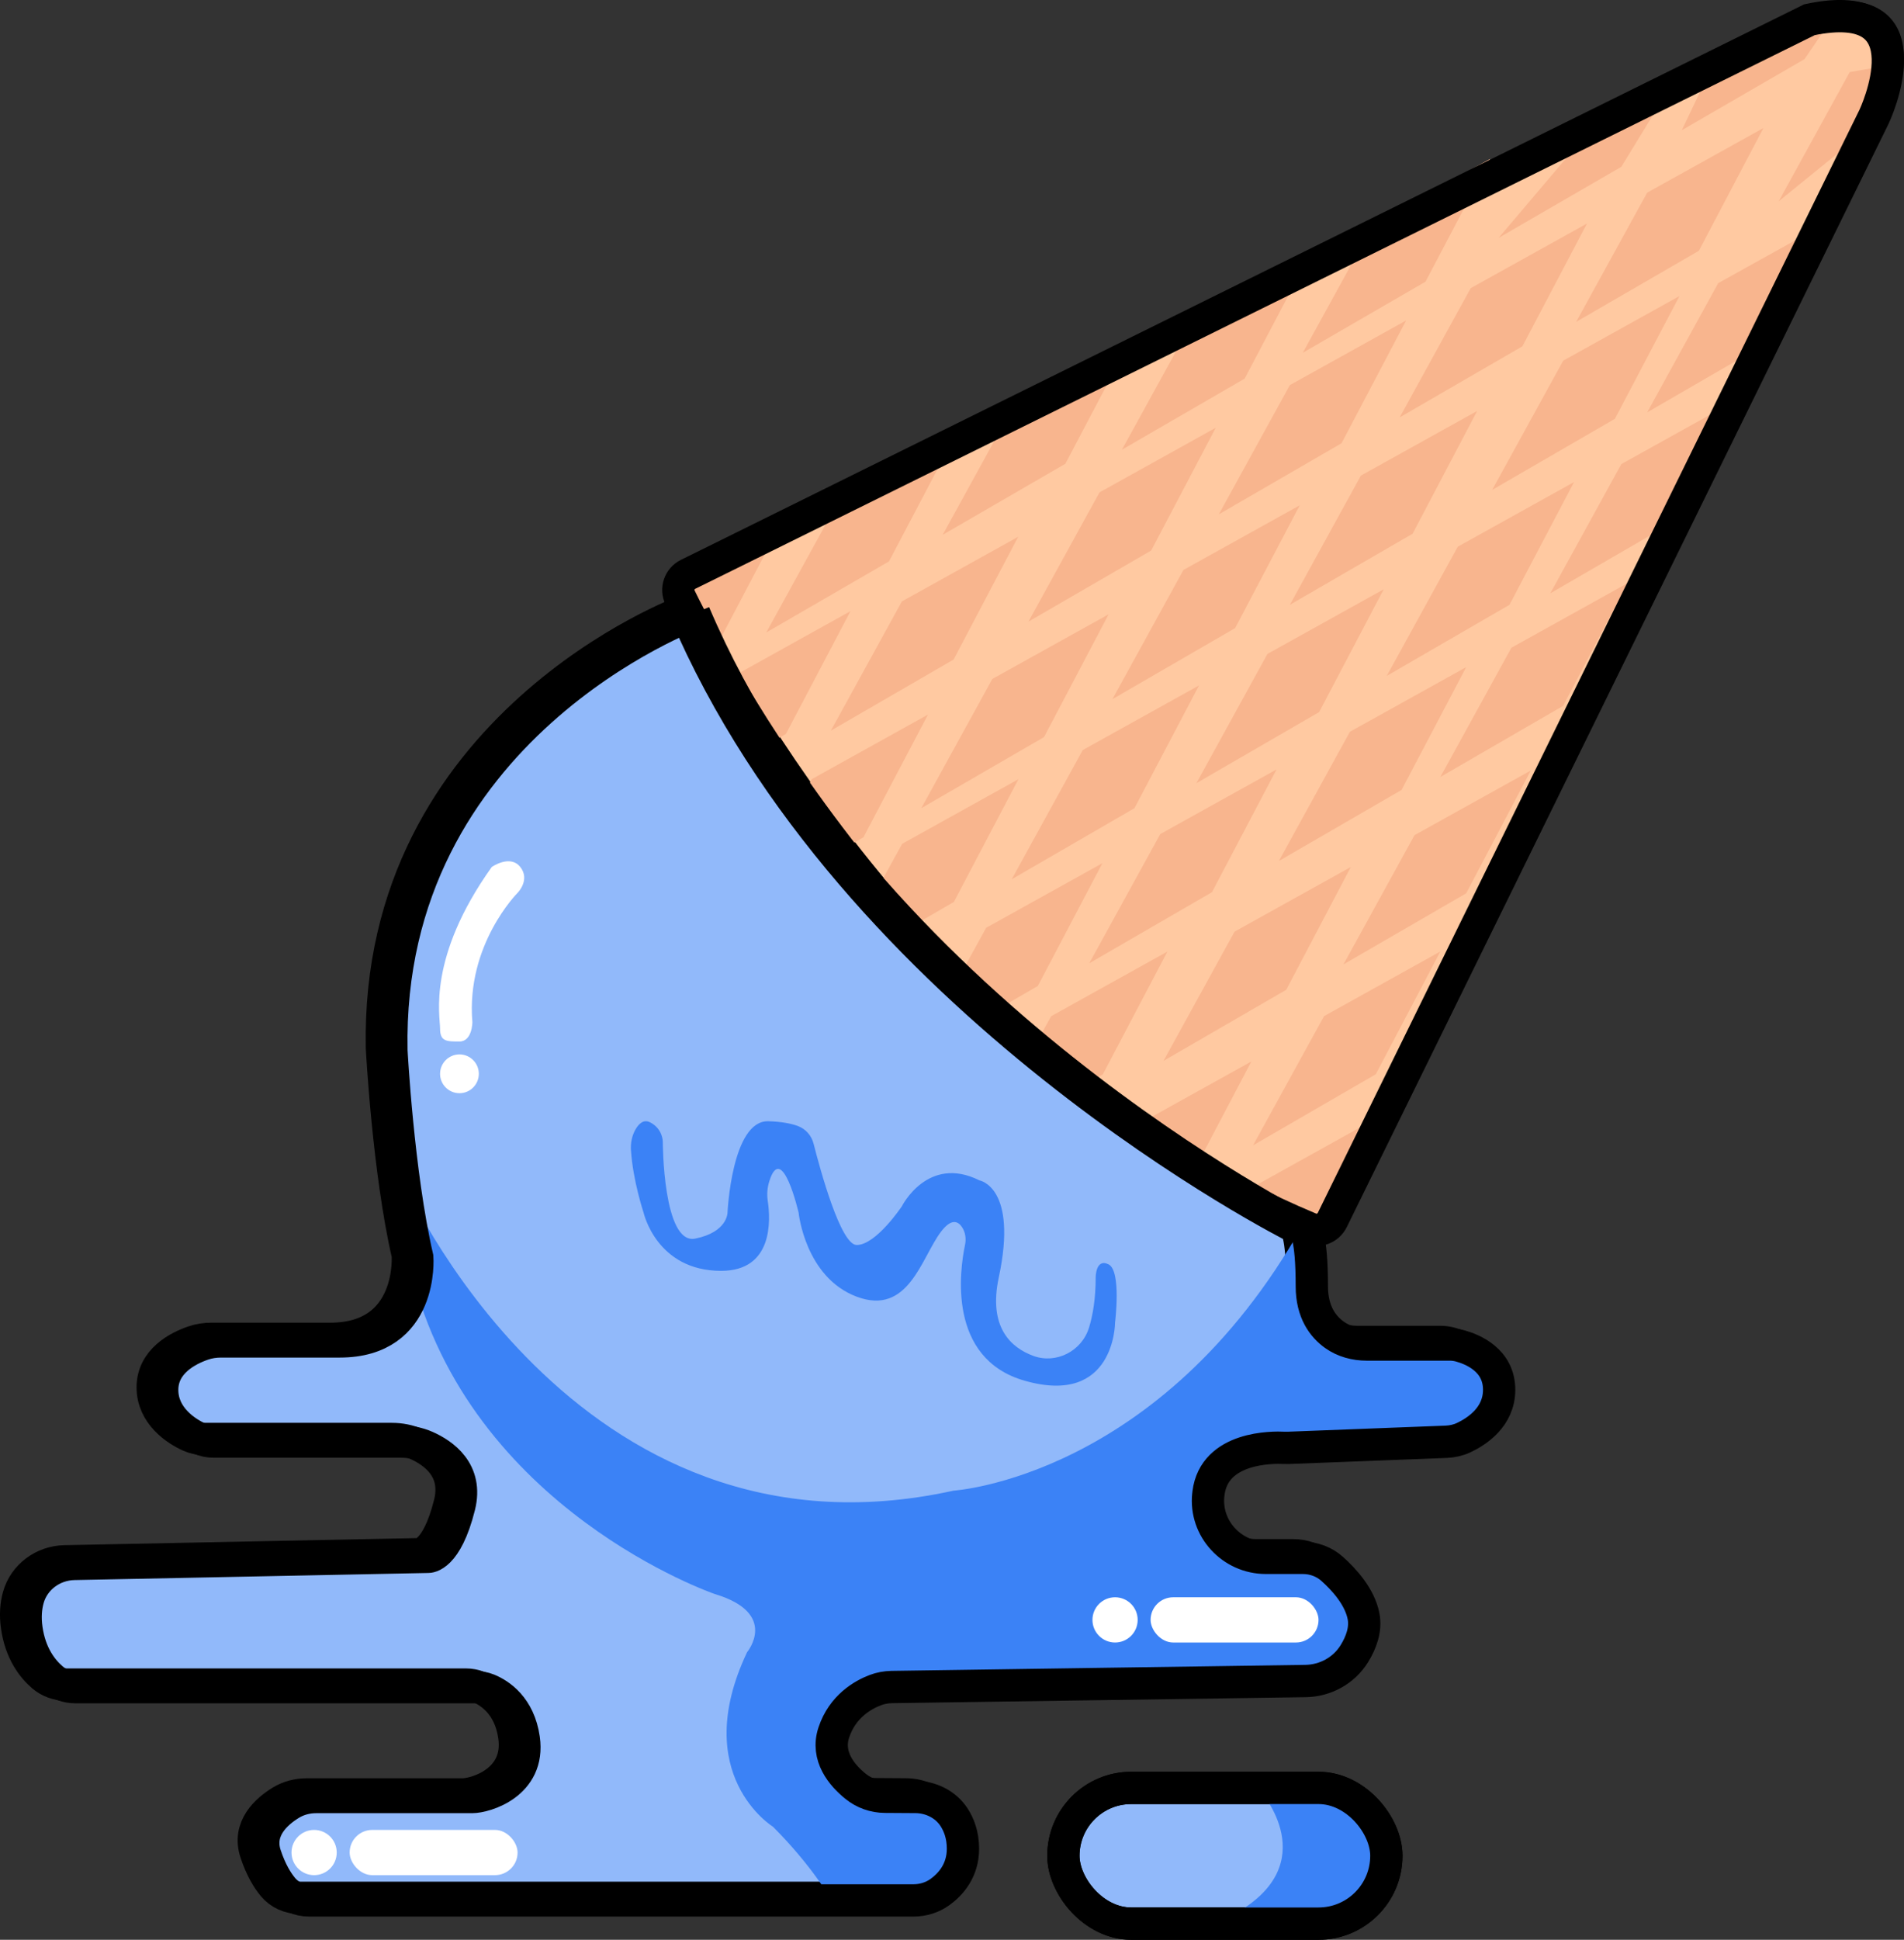 <?xml version="1.0" encoding="UTF-8"?>
<svg xmlns="http://www.w3.org/2000/svg" viewBox="0 0 294.77 300.16">
  <rect x="0" y="0" width="294.77" height="300.16" fill="#333333" stroke="none"/>
  <defs>
    <style>
      .cls-1 {
        fill: #ffc9a1;
        stroke-width: 4px;
      }

      .cls-1, .cls-2, .cls-3 {
        stroke: #000;
        stroke-miterlimit: 10;
      }

      .cls-4 {
        fill: #3b82f6;
      }

      .cls-5 {
        fill: #fff;
      }

      .cls-2 {
        fill: #91b9fa;
      }

      .cls-2, .cls-3 {
        stroke-width: 5px;
      }

      .cls-6 {
        fill: #f8b58e;
      }

      .cls-3 {
        fill: none;
      }
    </style>
  </defs>
  <g id="Layer_9">
    <path class="cls-1" d="M105.79,92.1c6.29,12.82,38.34,72.89,97.5,97.61,1.31.55,2.83-.04,3.46-1.32L290.63,17.66s9-19-10-15L107.02,88.48c-1.34.66-1.89,2.27-1.24,3.61Z"/>
    <polygon class="cls-6" points="209.13 134.16 191.13 144.16 180.13 164.16 199.13 153.16 209.13 134.16"/>
    <polygon class="cls-6" points="197.63 119.06 179.63 129.06 168.63 149.06 187.63 138.06 197.63 119.06"/>
    <polygon class="cls-6" points="185.63 106.06 167.63 116.06 156.63 136.06 175.63 125.06 185.63 106.06"/>
    <polygon class="cls-6" points="171.63 95.06 153.63 105.06 142.63 125.06 161.63 114.06 171.63 95.06"/>
    <polygon class="cls-6" points="157.63 83.06 139.63 93.06 128.63 113.06 147.63 102.06 157.63 83.06"/>
    <polygon class="cls-6" points="147.63 67.87 129.63 77.87 118.63 97.87 137.63 86.87 147.63 67.87"/>
    <polygon class="cls-6" points="174.94 52.76 156.94 62.76 145.94 82.76 164.94 71.76 174.94 52.76"/>
    <polygon class="cls-6" points="188.22 66.19 170.22 76.19 159.22 96.19 178.22 85.19 188.22 66.19"/>
    <polygon class="cls-6" points="201.22 78.19 183.22 88.19 172.22 108.19 191.22 97.19 201.22 78.19"/>
    <polygon class="cls-6" points="214.22 91.19 196.22 101.19 185.22 121.19 204.22 110.19 214.22 91.19"/>
    <polygon class="cls-6" points="226.99 103.23 208.99 113.23 197.99 133.23 216.99 122.23 226.99 103.23"/>
    <polygon class="cls-6" points="222.99 147.23 204.99 157.23 193.99 177.23 212.99 166.23 222.99 147.23"/>
    <polygon class="cls-6" points="236.99 119.23 218.99 129.23 207.99 149.23 226.99 138.23 236.99 119.23"/>
    <polygon class="cls-6" points="251.99 90.23 233.99 100.23 222.99 120.23 241.99 109.23 251.99 90.23"/>
    <polygon class="cls-6" points="243.69 74.59 225.69 84.59 214.69 104.59 233.69 93.59 243.69 74.59"/>
    <polygon class="cls-6" points="228.69 63.59 210.69 73.59 199.69 93.59 218.69 82.59 228.69 63.59"/>
    <polygon class="cls-6" points="217.69 49.59 199.69 59.59 188.69 79.59 207.69 68.59 217.69 49.59"/>
    <polygon class="cls-6" points="202.69 39.59 184.69 49.59 173.69 69.59 192.69 58.59 202.69 39.59"/>
    <polygon class="cls-6" points="230.69 24.59 212.69 34.59 201.69 54.59 220.69 43.59 230.69 24.59"/>
    <polygon class="cls-6" points="245.69 34.59 227.69 44.59 216.69 64.59 235.69 53.59 245.69 34.59"/>
    <polygon class="cls-6" points="260.01 45.81 242.01 55.81 231.01 75.81 250.01 64.81 260.01 45.81"/>
    <polygon class="cls-6" points="269.01 61.81 251.01 71.81 240.01 91.81 259.01 80.81 269.01 61.81"/>
    <polygon class="cls-6" points="284.01 33.81 266.01 43.81 255.01 63.81 274.01 52.81 284.01 33.81"/>
    <polygon class="cls-6" points="273.01 19.81 255.01 29.81 244.01 49.81 263.01 38.81 273.01 19.81"/>
    <polygon class="cls-6" points="258.13 14.16 246.13 20.16 232.01 36.81 251.01 25.81 258.13 14.16"/>
    <polygon class="cls-6" points="284.13 2.16 265.13 10.16 260.37 20.15 279.37 9.15 284.13 2.16"/>
    <polygon class="cls-6" points="292.13 10.16 286.37 11.15 275.37 31.15 290.13 19.16 292.13 10.16"/>
    <polygon class="cls-6" points="121.67 79.57 103.67 89.57 107.13 95.16 111.67 98.57 121.67 79.57"/>
    <polygon class="cls-6" points="131.67 94.57 113.67 104.57 102.67 124.57 121.67 113.57 131.67 94.57"/>
    <polygon class="cls-6" points="143.67 110.57 125.67 120.57 114.67 140.57 133.67 129.57 143.67 110.57"/>
    <polygon class="cls-6" points="157.67 120.57 139.67 130.57 128.67 150.57 147.67 139.57 157.67 120.57"/>
    <polygon class="cls-6" points="170.67 133.57 152.67 143.57 141.67 163.57 160.67 152.57 170.67 133.57"/>
    <polygon class="cls-6" points="180.73 147.25 162.73 157.25 151.73 177.25 170.73 166.25 180.73 147.25"/>
    <polygon class="cls-6" points="193.73 164.25 175.73 174.25 164.73 194.25 183.73 183.25 193.73 164.25"/>
    <polygon class="cls-6" points="212.73 173.25 194.73 183.25 183.73 203.25 202.73 192.25 212.73 173.25"/>
    <path class="cls-3" d="M105.3,92.49c6.29,12.82,38.34,72.89,97.5,97.61,1.31.55,2.83-.04,3.46-1.32L290.14,18.05s9-19-10-15L111.58,86.38l-5.05,2.49c-1.34.66-1.89,2.27-1.24,3.61Z"/>
    <path class="cls-2" d="M106.02,94.55s-47.89,17.62-46.89,67.62c0,0,1,19,4,32,0,0,1,13-12,13h-18.37c-.97,0-1.93.14-2.84.46-2.32.8-6.28,2.8-6.28,7.04s3.71,6.62,5.73,7.52c.72.32,1.49.48,2.27.48h29.02c1.31,0,2.62.25,3.82.78,2.65,1.17,6.5,3.83,5.15,9.22-2,8-4.81,7.83-4.81,7.83l-54.82,1.1c-3.3.07-6.25,2.23-7.13,5.41-.36,1.3-.5,2.84-.24,4.66.57,4.01,2.45,6.37,3.96,7.67,1.01.87,2.29,1.33,3.62,1.33h61.88c.69,0,1.38.12,2.02.38,1.74.72,4.8,2.67,5.51,7.62,1,7-6,9-8,9h-24.15c-1.38,0-2.75.35-3.94,1.07-2.23,1.36-5.23,4-3.92,7.93.82,2.47,1.82,4.1,2.7,5.15,1,1.19,2.48,1.85,4.04,1.85h93.59c1.48,0,2.93-.44,4.13-1.31,1.65-1.2,3.54-3.31,3.54-6.69,0-2.11-.62-3.72-1.41-4.92-1.31-1.97-3.59-3.08-5.96-3.09l-4.7-.03c-1.66-.01-3.27-.57-4.56-1.62-2.09-1.69-4.6-4.62-3.36-8.34,1.34-4.03,4.5-5.81,6.42-6.54.81-.31,1.66-.46,2.52-.48l64.07-.93c3.07-.04,5.95-1.61,7.57-4.23,1.06-1.71,1.83-3.77,1.42-5.83-.6-3.02-3.03-5.67-4.86-7.3-1.24-1.11-2.86-1.7-4.53-1.7h-5.73c-5.26,0-9.47-4.53-8.91-9.76,0-.08.02-.16.03-.24.9-7.24,10-7.11,11.72-7.02.23.01.46.01.7,0l24.39-.94c.93-.04,1.84-.24,2.68-.63,2.05-.96,5.51-3.2,5.51-7.42,0-4.59-4.1-6.25-6.02-6.78-.54-.15-1.09-.22-1.65-.22h-12.84c-1.77,0-3.55-.47-4.99-1.5-1.75-1.25-3.5-3.5-3.5-7.5,0-8-1.06-8.75-1.06-8.75,0,0-68.55-34.37-94.55-95.37Z"/>
  </g>
  <g id="Layer_4">
    <path class="cls-4" d="M62.13,182.16s26.5,61.5,85.5,48.5c0,0,32-2,54-41l.9,5.23,1.06,8.29,2.99,3.28,9.71,1.2,9.3.21,5.17,3.51.87,4.6-2.18,3.81-3.97,2.57-9.7.65-8.35.32-10.37.3-6.31,1.36-3.12,3.67-1,7,3,3,5,3,5-1,6,2,3,3,2,6-1,3-4,4-8,2h-59.97s-5.19,1.84-5.19,1.84l-3.83,5.16.95,5.79,4.13,3.76,6.67.43,4.66.84,3.11,4.15.15,5.38-2.66,3.92-2.95,1.73h-14.21s-2.83-5-8.83-11c0,0-13-8-4-27,0,0,5-6-5-9,0,0-38-13-47-50l-1.5-14.5Z"/>
    <path class="cls-3" d="M107.49,94.95s-47.89,17.62-46.89,67.62c0,0,1,19,4,32,0,0,1,13-12,13h-18.37c-.97,0-1.93.14-2.84.46-2.32.8-6.28,2.8-6.28,7.04s3.71,6.62,5.73,7.52c.72.32,1.49.48,2.27.48h29.02c1.31,0,2.62.25,3.82.78,2.65,1.17,6.5,3.83,5.15,9.22-2,8-4.81,7.83-4.81,7.83l-54.82,1.1c-3.3.07-6.25,2.23-7.13,5.41-.36,1.3-.5,2.84-.24,4.66.57,4.01,2.45,6.37,3.96,7.67,1.01.87,2.29,1.33,3.62,1.33h61.88c.69,0,1.38.12,2.02.38,1.74.72,4.8,2.67,5.51,7.62,1,7-6,9-8,9h-24.15c-1.38,0-2.75.35-3.94,1.07-2.23,1.36-5.23,4-3.92,7.93.82,2.47,1.82,4.1,2.7,5.15,1,1.19,2.48,1.85,4.04,1.85h93.59c1.48,0,2.93-.44,4.13-1.31,1.65-1.2,3.54-3.31,3.54-6.69,0-2.11-.62-3.72-1.41-4.92-1.31-1.97-3.59-3.08-5.96-3.09l-4.7-.03c-1.66-.01-3.27-.57-4.56-1.62-2.09-1.69-4.6-4.62-3.36-8.34,1.34-4.03,4.5-5.81,6.42-6.54.81-.31,1.66-.46,2.52-.48l64.07-.93c3.07-.04,5.95-1.61,7.57-4.23,1.06-1.71,1.83-3.77,1.42-5.83-.6-3.02-3.03-5.67-4.86-7.3-1.24-1.11-2.86-1.7-4.53-1.7h-5.73c-5.26,0-9.47-4.53-8.91-9.76,0-.08.02-.16.03-.24.9-7.24,10-7.11,11.72-7.02.23.01.46.01.7,0l24.39-.94c.93-.04,1.84-.24,2.68-.63,2.05-.96,5.51-3.2,5.51-7.42,0-4.59-4.1-6.25-6.02-6.78-.54-.15-1.09-.22-1.65-.22h-12.84c-1.77,0-3.55-.47-4.99-1.5-1.75-1.25-3.5-3.5-3.5-7.5,0-8-1.06-8.75-1.06-8.75,0,0-68.55-34.37-94.55-95.37Z"/>
  </g>
  <g id="Layer_5">
    <rect class="cls-2" x="164.63" y="276.66" width="50" height="21" rx="10.5" ry="10.5"/>
    <path class="cls-4" d="M195.13,277.16s10,11.18-4,19l14,1,5-3,2-2,1-3v-5.16l-3-4.84-3-1-3-.62-9-.38Z"/>
    <rect class="cls-3" x="164.63" y="276.66" width="50" height="21" rx="10.5" ry="10.5"/>
  </g>
  <g id="Layer_7">
    <path class="cls-4" d="M97.68,178.03c-.07-1.13.14-2.27.7-3.25.5-.88,1.25-1.62,2.25-1.12,2,1,1.98,3,1.98,3,0,0,.02,16,5.02,15s5-4,5-4c0,0,.65-14.32,6.32-14.16,2.07.06,3.52.36,4.53.72,1.24.45,2.16,1.49,2.48,2.77,1.02,4.01,4.19,15.66,6.67,15.66,3,0,7-6,7-6,0,0,4-8,12-4,0,0,6,1,3,15-1.66,7.75,1.89,10.9,5.38,12.17s7.47-.73,8.59-4.39c.59-1.92,1.03-4.47,1.03-7.78,0,0,0-3,2-2s1,9,1,9c0,0,0,13-14,9-12.01-3.43-10.04-17.16-9.23-21,.2-.95.07-1.96-.46-2.76-.61-.92-1.65-1.44-3.3.76-3,4-5,13-13,10s-9-13-9-13c0,0-2.57-11.14-4.54-4.86-.31.98-.39,2.01-.24,3.02.45,3.01.85,10.84-7.22,10.84-10,0-12-9-12-9,0,0-1.66-4.97-1.95-9.63Z"/>
  </g>
  <g id="Layer_8">
    <rect class="cls-5" x="178.13" y="247.16" width="26" height="7" rx="3.5" ry="3.5"/>
    <circle class="cls-5" cx="172.63" cy="250.66" r="3.5"/>
    <rect class="cls-5" x="54.13" y="283.16" width="26" height="7" rx="3.5" ry="3.5"/>
    <circle class="cls-5" cx="48.63" cy="286.66" r="3.5"/>
    <path class="cls-5" d="M76.13,134.16s2.84-2,4.42,0-.42,4-.42,4c0,0-8,8-7,20,0,0,0,3-2,3s-3,0-3-2-2-11,8-25Z"/>
    <circle class="cls-5" cx="71.13" cy="166.16" r="3"/>
  </g>
</svg>